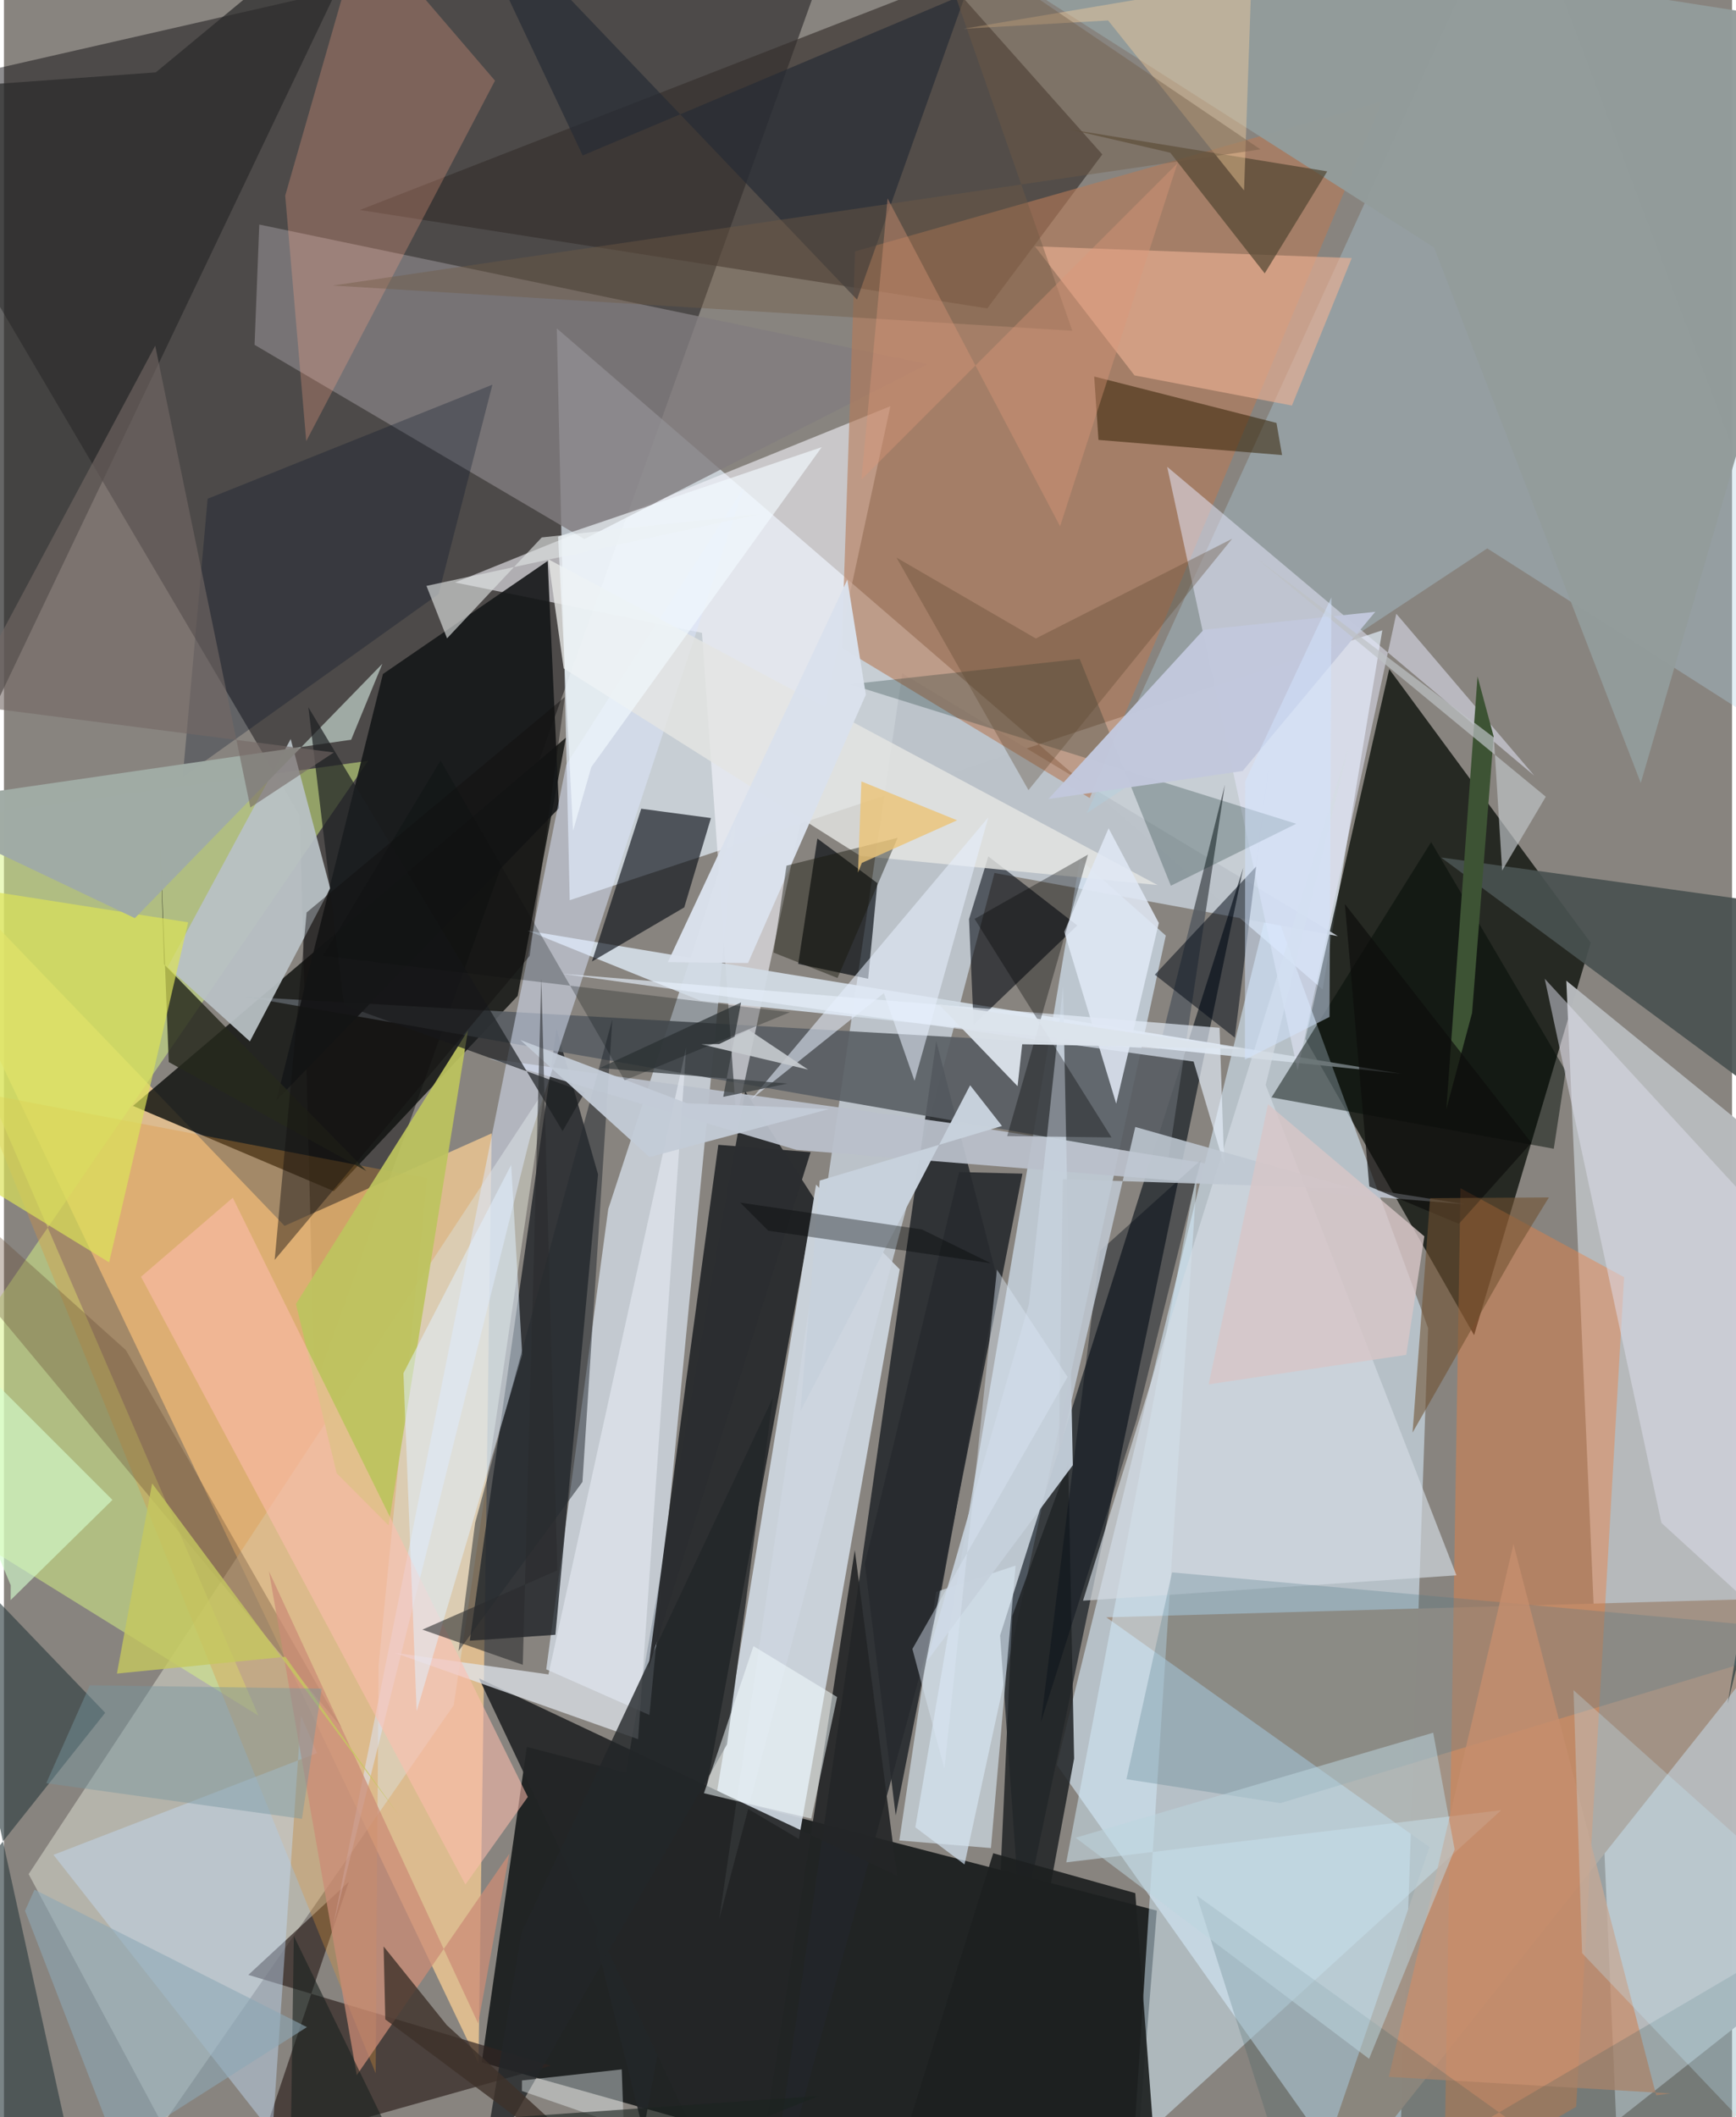<svg xmlns="http://www.w3.org/2000/svg" width="228" height="278" viewBox="0 0 836 1024"><path fill="#88847f" d="M0 0h836v1024H0z"/><path fill="#050a0b" fill-opacity=".78" d="M544.627 1086l-313.48-88.517 21.803-152.56 304.772 79.171z"/><path fill="#070609" fill-opacity=".455" d="M413.04-62L-62 46.468l205.12 348.17 7.233 276.1z"/><path fill="#e7f2ff" fill-opacity=".667" d="M273.696 435.403l-6.25-276.574 370.47 319.752 28.893-173.738z"/><path fill="#040903" fill-opacity=".737" d="M629.606 502.57l40.55-178.954L767.62 455.98l-56.41 189.784z"/><path fill="#d8ecfb" fill-opacity=".58" d="M509.337 853.613l103.264-419.618 76.373 208.377L673.764 1086z"/><path fill="#ffd395" fill-opacity=".702" d="M135.75 592.911l100.18-44.738-6.367 449.783L-62 387.063z"/><path fill="#101210" fill-opacity=".831" d="M159.601 576.129l-97.193-41.247L271.854 356.79l-23.343 124.907z"/><path fill="#bbc2c9" fill-opacity=".992" d="M479.19 422.218l166.104 30.543-210.73-127.05-88.522 602.467z"/><path fill="#b6b9bc" fill-opacity=".988" d="M755.823 474.313l108.971 88.833L898 932.663l-118.039 93.274z"/><path fill="#232629" fill-opacity=".898" d="M309.352 1030.911l-22.817-91.606 72.034-411.536 33.698 52.461z"/><path fill="#e4f1ff" fill-opacity=".635" d="M292.343 584.77l61.792-188.749-41.872 433.471-49.926-22.09z"/><path fill="#22262a" fill-opacity=".859" d="M451.98 777.584L367.68 1086l83.338-582.49 29.806 116.063z"/><path fill="#dbdad0" fill-opacity=".541" d="M76.72 1027.615L11.942 906.448l249.645-379.412-43.993 297.679z"/><path fill="#d7e8f9" fill-opacity=".659" d="M440.9 883.807l79.63-468.197 41.531 36.899-97.374 449.246z"/><path fill="#1e2127" fill-opacity=".788" d="M267.298 497.66l-41.95 295.89 41.43-2.859 20.62-222.728z"/><path fill="#071018" fill-opacity=".616" d="M491.963 933.652l61.694-293.103 45.888-220.827-117.639 371.324z"/><path fill="#352f2b" fill-opacity=".635" d="M531.352 74.674l-55.643 74.492-303.565-47.598L456.654-9.347z"/><path fill="#cfd8e1" fill-opacity=".922" d="M384.532 889.456l48.808-275.508-40.467-40.986-47.818 293.112z"/><path fill="#585e63" fill-opacity=".898" d="M590.651 379.482l-31.81 127.82L116.58 482.08l446.816 78.132z"/><path fill="#d7f385" fill-opacity=".514" d="M-62 401.117l185.107 428.687L-62 714.934 176.163 367.99z"/><path fill="#f8f9ff" fill-opacity=".576" d="M428.845 196.462L354.31 541.46 337.69 306.1l-119.449-24.367z"/><path fill="#827c7f" fill-opacity=".812" d="M446.727 176.12l-165.954 84.605-159.54-93.946 2.287-58.174z"/><path fill="#b0d1e3" fill-opacity=".345" d="M898 380.389L731.324-62l-207.54 455.35 193.792-128.11z"/><path fill="#b77b58" fill-opacity=".604" d="M666.7 49.089l-254.97 72.497-6.446 191.734 119.981 72.67z"/><path fill="#a29285" fill-opacity=".992" d="M872.738 772.665L623.671 1086l65.917-192.615-156.292-111.146z"/><path fill="#312521" fill-opacity=".698" d="M166.815 910.178l-43.128 128.615 140.952-39.688-146.415-43.917z"/><path fill="#2b2a2a" fill-opacity=".718" d="M-56.77 451.674l34.587-409.746 95.628-6.918L186.8-58.822z"/><path fill="#151819" fill-opacity=".906" d="M131.783 532.255l51.552-206.26 79.692-54.667 5.485 119.558z"/><path fill="#d2dbe5" fill-opacity=".933" d="M376.695 470.739l299.264 48.584-338.895-35.301-83.721-33.87z"/><path fill="#b9c0ca" fill-opacity=".937" d="M383.392 556.164l323.326 26.276-249.272-39.334-222.88-31.149z"/><path fill="#ed803f" fill-opacity=".42" d="M760.594 1018.976l-63.867 36.975 7.884-481.283 79.17 43.056z"/><path fill="#0a0f17" fill-opacity=".639" d="M329.112 438.87l-44.66 26.162 23.845-73.88 33.726 4.51z"/><path fill="#b9c2c6" fill-opacity=".929" d="M157.82 429.621l-38.85 74.061L79.2 467.73l59.515-110.276z"/><path fill="#d4edfb" fill-opacity=".494" d="M577.386 564.984l-30.93 472.744 177.839-162.191-210.374 25.218z"/><path fill="#e09537" fill-opacity=".314" d="M-12.334 528.461l192.162 474.325 1.387-197.35 23.395-235.571z"/><path fill="#232627" fill-opacity=".914" d="M411.61 749.749L359.682 1086 229.805 811.767l202.248 95.405z"/><path fill="#e5e8fa" fill-opacity=".518" d="M740.337 375.168l-66.76-78.312-47.751 220.835-63.104-291.92z"/><path fill="#00060f" fill-opacity=".557" d="M519.235 447.612l-50.148 47.999-2.206-51.051 9.329-30.355z"/><path fill="#00050b" fill-opacity=".651" d="M393.525 405.575l29.006 21.544-4.458 46.28-33.834-7.18z"/><path fill="#485150" fill-opacity=".914" d="M898 442.843l-202.778-28.12L898 564.792 833.882 823.92z"/><path fill="#dee7fe" fill-opacity=".498" d="M272.016 369.84L159.172 931.932l95.46-382.18 103.362-314.085z"/><path fill="#2f3e41" fill-opacity=".635" d="M48.981 828.41L-62 968.017 42.515 1086l-75.482-342.97z"/><path fill="#dfe5ed" fill-opacity=".729" d="M306.789 841.18l-117.883-41.811 74.495 10.487 66.671-303.387z"/><path fill="#fea888" fill-opacity=".271" d="M173.484-35.693L136.06 94.612l10.172 118.76 91.314-174.361z"/><path fill="#edb195" fill-opacity=".62" d="M652.016 124.83l-28.931 71.317-76.16-14.583-48.182-62.426z"/><path fill="#929c9b" fill-opacity=".976" d="M898 14.46L791.847 378.687 691.863 119.71 406.99-62z"/><path fill="#222527" fill-opacity=".871" d="M473.897 1086l13.88-304.344 27.085-74.077 2.847 142.97z"/><path fill="#010b05" fill-opacity=".478" d="M749.76 555.605l5.76-37.62-65.077-110.69-77.22 123.477z"/><path fill="#062421" fill-opacity=".251" d="M409.296 330.975l111.112-12.288 44.109 109.708 60.643-29.967z"/><path fill="#c4def9" fill-opacity=".439" d="M129.87 1031.9l13.84-202.046 7.727 18.049-127.482 49.22z"/><path fill="#d4dbe4" fill-opacity=".655" d="M522.018 774.19l128.606-413.507-40.25 164.087 92.299 237.167z"/><path fill="#e4e5e3" fill-opacity=".82" d="M414.225 413.937l-143.448-90.66-7.446-52.798 294.724 157.583z"/><path fill="#26291d" fill-opacity=".824" d="M75.538 406.125l4.185 107.558 95.615 52.708-97.814-99.922z"/><path fill="#070e17" fill-opacity=".412" d="M579.085 561.016l-31.11 125.443-46.321 146.458 28.59-227.92z"/><path fill="#dbe259" fill-opacity=".698" d="M50.877 610.575l-84.807-52.096L-62 422.403l151.126 23.69z"/><path fill="#d8e6f1" fill-opacity=".631" d="M433.166 890.17l44.302 3.676 11.933-136.63-38.446 12.738z"/><path fill="#332005" fill-opacity=".533" d="M618.307 220.11l-88.8-7.34-2.076-30.659 88.172 22.439z"/><path fill="#bdc35e" fill-opacity=".925" d="M141.252 630.672l19.701 81.88 25.098 25.19 38.416-239.323z"/><path fill="#ffbeaf" fill-opacity=".549" d="M253.434 869.113l-142.74-289.812-44.39 38.223 156.94 293.934z"/><path fill="#514531" fill-opacity=".698" d="M515.574 62.575l48.652 11.28 45.69 58.369 30.245-49.344z"/><path fill="#e0efff" fill-opacity=".522" d="M193.255 664.159l6.393 163.44L250.7 655.177l-5.317-91.745z"/><path fill="#4c7783" fill-opacity=".267" d="M889.375 789.98L565.094 760.5 543.01 860.53l74.46 11.586z"/><path fill="#000815" fill-opacity=".51" d="M612.574 364.97l-6.79 54.152-49.024 52.3 38.668 30.432z"/><path fill="#232629" fill-opacity=".796" d="M250.378 934.819L371.94 676.127l-22.129 167.538-119.055 208.204z"/><path fill="#000f24" fill-opacity=".278" d="M236.307 186.062L98.533 241.237 86.485 375.752l123.766-88.408z"/><path fill="#dfdfee" fill-opacity=".498" d="M801.852 736.582L898 824.459V639.327L745.379 473.384z"/><path fill="#c5d0dc" fill-opacity=".941" d="M517.085 708.678l-71.058 95.447 49.86-173.487 16.479-153.629z"/><path fill="#a0aba5" fill-opacity=".988" d="M-51.162 389.595l219.136-31.818 15.087-36.733L63.324 444.079z"/><path fill="#674c34" fill-opacity=".337" d="M-62 564.666v-20.264l120.986 108.61L163.24 835.435z"/><path fill="#2b2d30" fill-opacity=".988" d="M329.918 668.688l-18.224 138.595 78.547-250.03-44.652-3.547z"/><path fill="#edf7fa" fill-opacity=".408" d="M250.57 1011.338l.02-5.097 48.277-5.353.963 27.501z"/><path fill="#272b2f" fill-opacity=".902" d="M492.709 567.655l-61.31 310.398-14.917-121.675 45.605-189.488z"/><path fill="#262a30" fill-opacity=".522" d="M294.31 493.067l-14.45 223.705-59.942 81.776 8.008-61.953z"/><path fill="#e6effc" fill-opacity=".651" d="M269.915 470.953l318.16 26.163 2.244 66.426-14.8-50.094z"/><path fill="#e0e8f4" fill-opacity=".871" d="M538.07 533.79l20.615-87.383-24.295-45.811-21.467 50.097z"/><path fill="#262c34" fill-opacity=".675" d="M412.68 144.903l52.615-147.87-185.324 78.16L215.173-62z"/><path fill="#dee1e2" fill-opacity=".639" d="M260.177 259.94l105.936-11.37-161.71 34.81 9.965 25.367z"/><path fill="#dbe2ed" fill-opacity=".973" d="M321.146 465.369L408 280.364l8.961 55.614-56.984 129.792z"/><path fill="#1c1f22" fill-opacity=".694" d="M270.249 547.075l10.774-18.76-116.52-42.16-17.233-144.058z"/><path fill="#c78e6e" fill-opacity=".765" d="M730.263 746.788l-60.318 257.71 136.232 8.017-6.876.897z"/><path fill="#e6effd" fill-opacity=".565" d="M440.51 522.764l35.689-127.437-114.661 136.347 64.143-51.336z"/><path fill="#d4fdce" fill-opacity=".627" d="M-62 611.012L3.273 766.713l-.037 7.187 49.248-48.434z"/><path fill="#17150a" fill-opacity=".431" d="M372.29 460.726l30.96 12.295 29.091-67.795-53.757 13.456z"/><path fill="#f6cd9c" fill-opacity=".424" d="M603.477-9.498l-3.552 101.605L534.15 9.89l-69.83 4.023z"/><path fill="#bec7d2" fill-opacity=".871" d="M512.24 570.311l140.689 4.672-105.63-29.91-36.99 158.742z"/><path fill="#2a565b" fill-opacity=".196" d="M628.126 1077.625L577.01 916.8 812.97 1086l60.491-152.55z"/><path fill="#373c3f" fill-opacity=".722" d="M347.964 530.519l31.054-6.433-90.837-7.525 68.412-31.701z"/><path fill="#bdd5df" fill-opacity=".525" d="M660.402 995.77l-141.96-106.92 172.981-50.794 10.38 56.454z"/><path fill="#1d2020" fill-opacity=".914" d="M547.3 915.641l-68.73-19.297-50.123 160.759 131.206 21.076z"/><path fill="#c6ebfd" fill-opacity=".286" d="M759.309 817.474l4.153 127.197L898 1086V941.522z"/><path fill="#000002" fill-opacity=".329" d="M524.42 413.339l-54.846 31.107 66.234 105.687-50.483-.632z"/><path fill="#756966" fill-opacity=".604" d="M73.177 167.192l-92.87 173.686 179.28 23.064-40.383 26.614z"/><path fill="#cc8c76" fill-opacity=".737" d="M244.484 896.616l-15.067 82.053L128.2 759.987l42.476 243.703z"/><path fill="#3e322a" fill-opacity=".796" d="M330.794 1086L184.49 976.709l-.82-35.282 30.536 38.026z"/><path fill="#c7d1dc" fill-opacity=".996" d="M467.41 524.905l15.423 19.696-88.182 26.4-9.314 111.49z"/><path fill="#c3ccd7" fill-opacity=".941" d="M330.375 533.608l68.815 2.8-86.898 23.24-62.487-56.647z"/><path fill="#1b2320" fill-opacity=".608" d="M138.807 1031.48l255.495-17.755L212.887 1086 140.23 936.37z"/><path fill="#c2c8dc" fill-opacity=".98" d="M599.225 372.906l64.181-77-83.06 8.71-75.075 81.843z"/><path fill="#3d5334" d="M710.237 489.909l-12.475 46.666 15.112-209.388 7.8 28.99z"/><path fill="#dce3ec" fill-opacity=".949" d="M452.208 485.73l38.153 39.621 2.245-20.281 107.011 2.279z"/><path fill="#705b46" fill-opacity=".412" d="M516.85 159.974L159.127 138.1l448.72-65.856L448.495-35.774z"/><path fill="#ebc478" fill-opacity=".812" d="M414.804 377.954l-1.643 44.076 1.84-4.663 46.103-20.618z"/><path fill="#5c472e" fill-opacity=".329" d="M431.802 269.707l63.831 112.451 98.525-121.58-94.984 48.233z"/><path fill="#f3faff" fill-opacity=".643" d="M268.082 259.57l7.222 142.29 8.854-30.878 111.465-154.718z"/><path fill="#f4fdff" fill-opacity=".518" d="M403.064 820.78l-40.474-24.612-23.957 71.156 51.933 12.271z"/><path fill="#000504" fill-opacity=".357" d="M444.098 594.65l33.295 16.33-107.612-15.726-13.595-13.582z"/><path fill="#c6cace" fill-opacity=".91" d="M337.35 505.08l8.663-.124 14.235-6.881 28.811 19.271z"/><path fill="#bdc1c4" fill-opacity=".698" d="M745.89 385.34l-21.096 35.714-4.027-64.364-114.731-86.653z"/><path fill="#d4e6ff" fill-opacity=".498" d="M600.484 377.804l-.159 134.731 40.955-20.69.904-202.896z"/><path fill="#dc9678" fill-opacity=".392" d="M510.928 254.572L427.474 95.965l-12.645 135.996L567.713 78.962z"/><path fill="#c5c85f" fill-opacity=".796" d="M136.146 801.324l54.938 76.698-119.405-160.54-17.031 91.967z"/><path fill="#0c0c0b" fill-opacity=".671" d="M703.87 591.926l-43.349-18.087-11.807-136.564 90.205 115.463z"/><path fill="#050d0e" fill-opacity=".259" d="M154.424 462.267l225.729 27.347-79.885 32.912-89.042-154.716z"/><path fill="#7696a0" fill-opacity=".439" d="M144.152 879.71l9.548-63-112.165-1.594-21.072 47.345z"/><path fill="#715231" fill-opacity=".58" d="M689.942 579.504l57.46-.347-15.364 25.007-50.596 88.717z"/><path fill="#111010" fill-opacity=".435" d="M254.322 462.33l-123.36 147.033 15.452-168.014 124.888-104.187z"/><path fill="#8ca8b6" fill-opacity=".584" d="M14.806 913.938l-4.62 10.21 44.335 114.866 92.06-58.578z"/><path fill="#2a2b2e" fill-opacity=".584" d="M202.437 788.19l65.251-28.656-7.733-286.247-8.952 331.912z"/><path fill="#d7c6c7" fill-opacity=".788" d="M582.796 669.556l28.716-135.518 75.628 63.93-8.736 57.33z"/><path fill="#dae6f4" fill-opacity=".435" d="M454.97 855.567l-15.488-58.028 75.064-131.556-34.176-51.926z"/></svg>